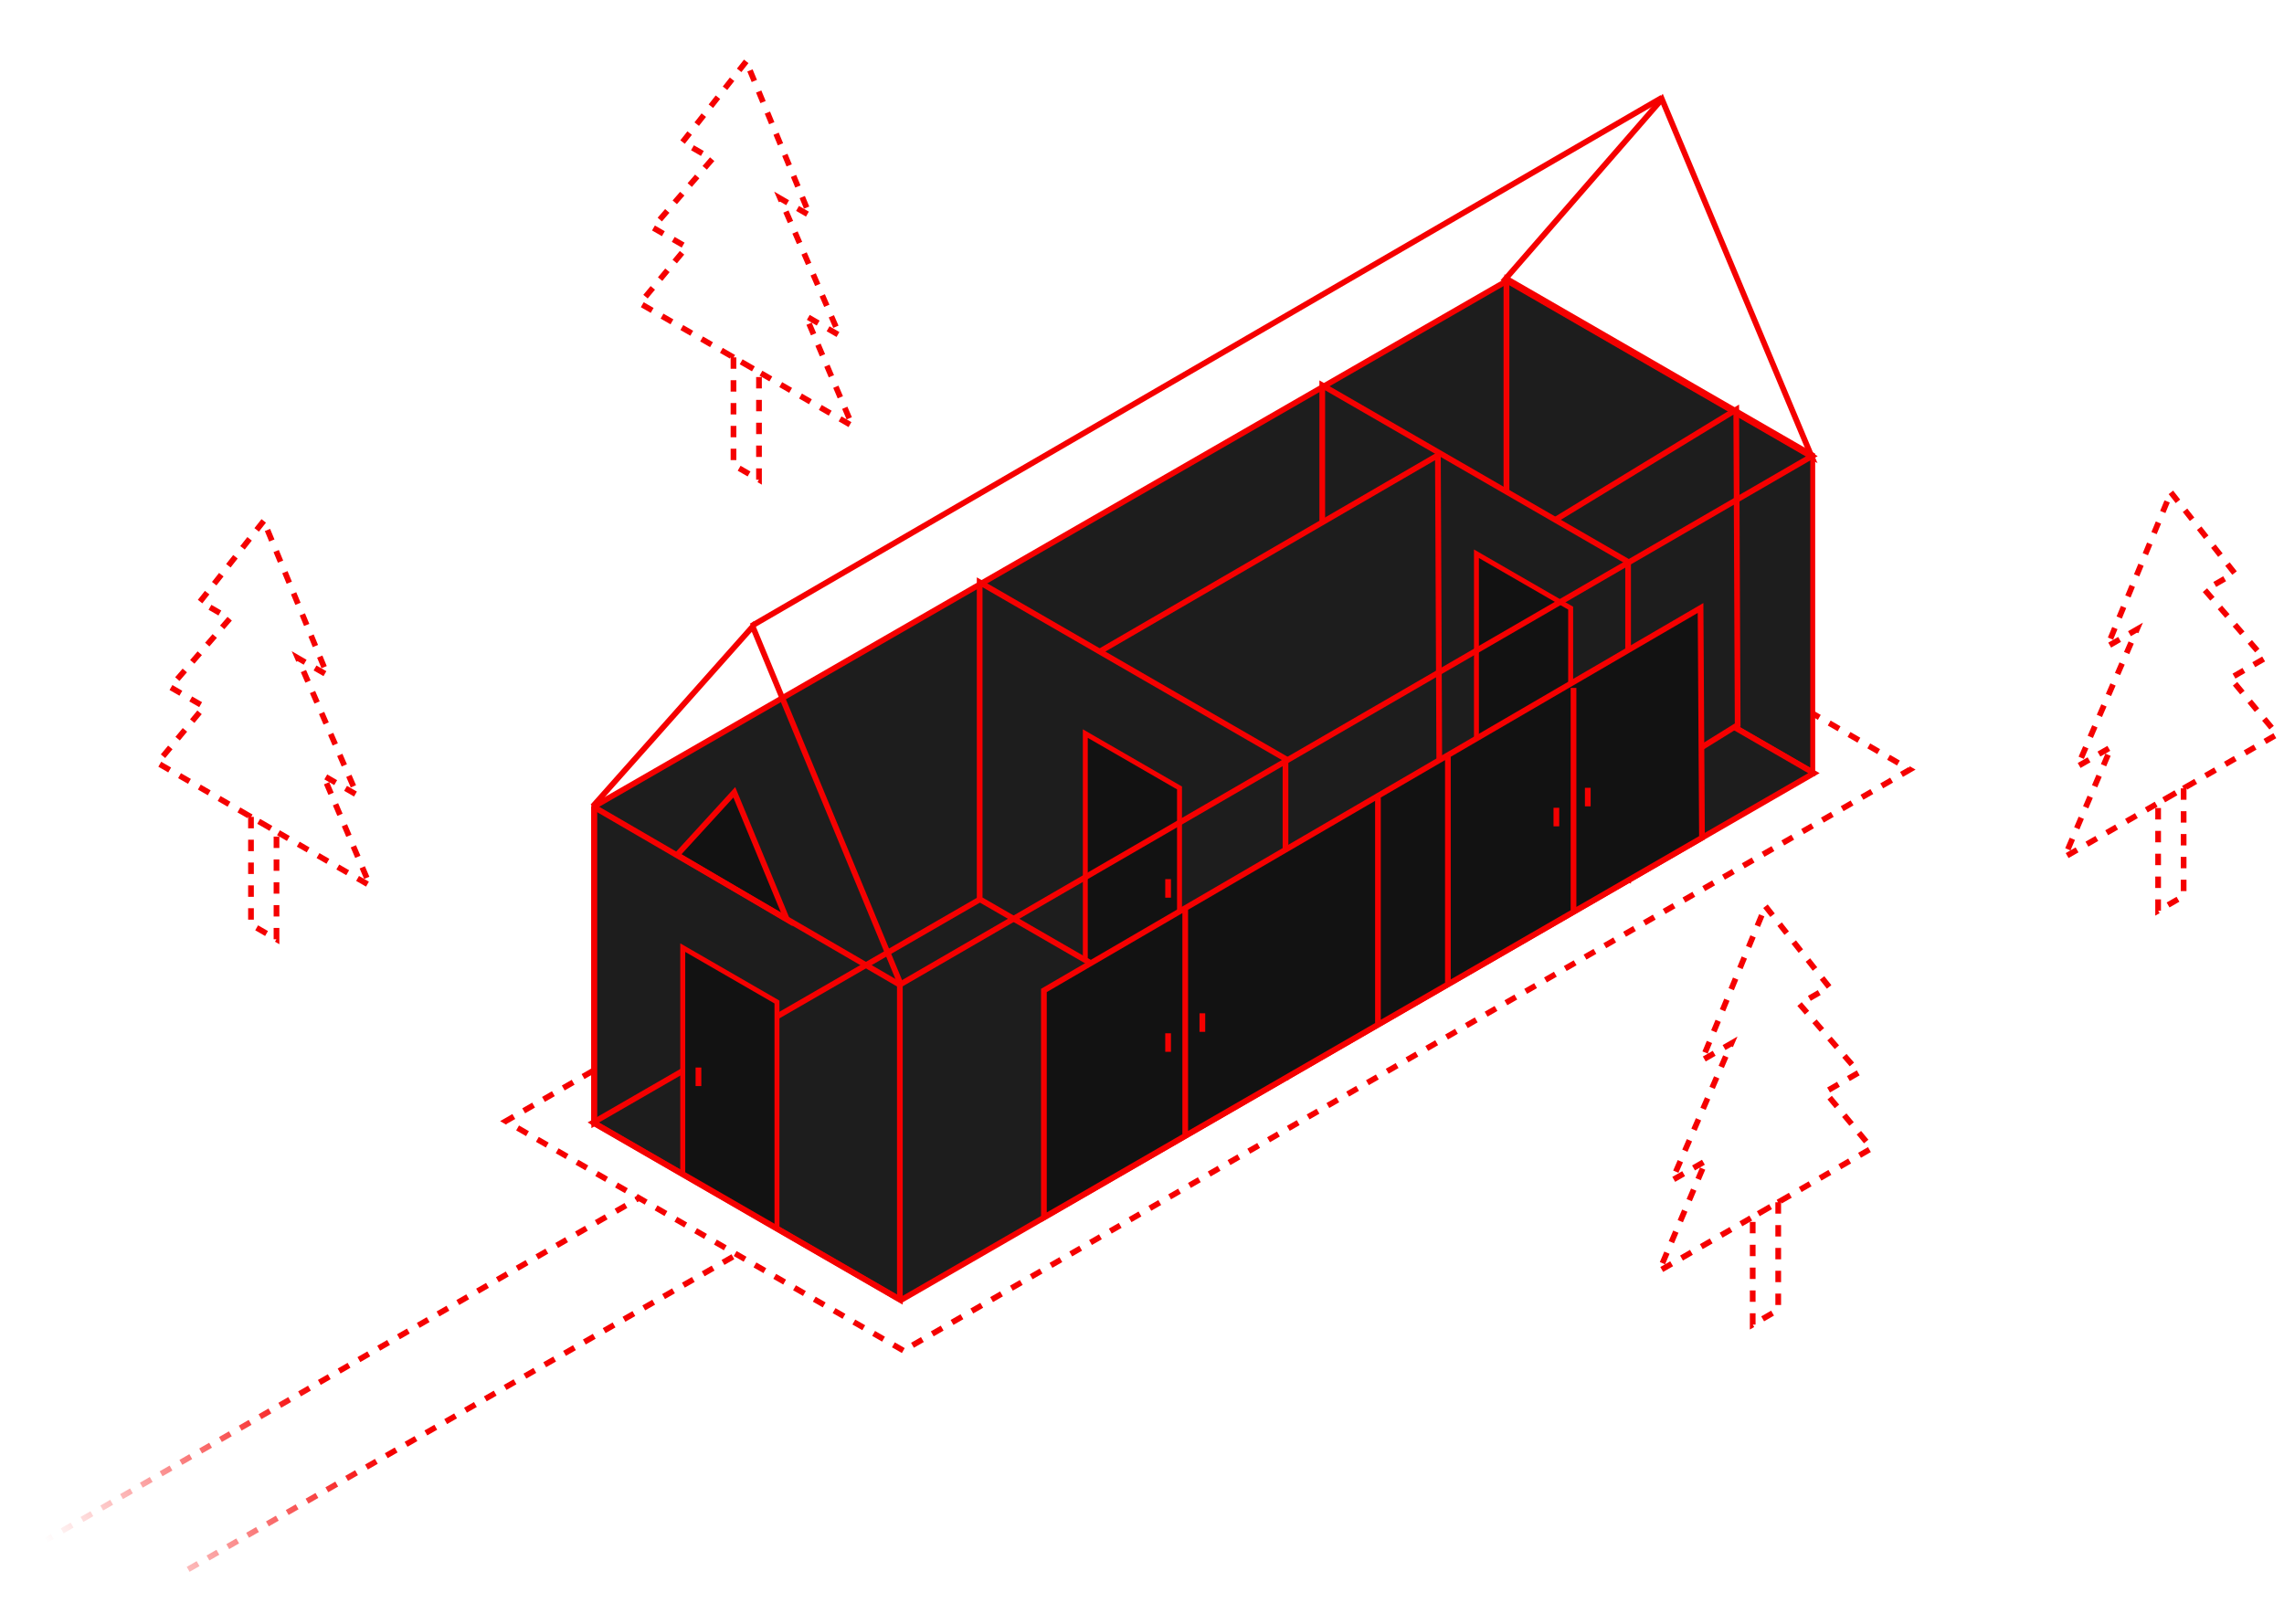<svg width="800" height="569" viewBox="0 0 800 569" fill="none" xmlns="http://www.w3.org/2000/svg">
<path d="M316.396 473.162L177.166 392.784L529.723 189.25L668.953 269.628L316.396 473.162Z" stroke="#F50000" stroke-width="2" stroke-dasharray="4 4"/>
<path d="M208.141 393.5V282.5L527.641 98.5V209.5L208.141 393.5Z" fill="#1D1D1D" stroke="#F50000" stroke-width="2"/>
<rect width="123.695" height="111.019" transform="matrix(0.866 0.5 3.18907e-05 1 527.809 97.59)" fill="#1D1D1D" stroke="#F50000" stroke-width="2"/>
<path d="M315.58 455.47L207.812 393.254L527.58 208.65L635.348 270.866L315.58 455.47Z" fill="#1D1D1D" stroke="#F50000" stroke-width="2"/>
<path d="M1 548.327L223.887 419.653M65.906 549.813L258.181 439.451" stroke="url(#paint0_linear_295_592)" stroke-width="2" stroke-dasharray="4 4"/>
<path d="M207.642 282.5L263.641 219.5L315.142 344" stroke="#F50000" stroke-width="2"/>
<path d="M257.195 277.579L237.14 299.5L275.638 322.164L257.195 277.579Z" fill="#121212" stroke="#F50000" stroke-width="2"/>
<path d="M263.156 219.35L582.147 34.195" stroke="#F50000" stroke-width="2"/>
<path d="M582.113 34.742L527.141 97.916L634.535 159.925L582.113 34.742Z" stroke="#F50000" stroke-width="2"/>
<path d="M208.063 282.47L208.065 337.98L208.067 393.489L315.188 455.34L315.184 344.321" stroke="#F50000" stroke-width="2"/>
<path d="M544.141 294V182.5L608.141 143.5L608.641 254L544.141 294Z" fill="#1D1D1D" stroke="#F50000" stroke-width="2"/>
<path d="M570.265 307.87L570.262 196.851L463.141 135L463.142 190.509L463.144 246.019L570.265 307.87Z" fill="#1D1D1D" stroke="#F50000" stroke-width="2"/>
<rect width="38.107" height="79.171" transform="matrix(0.866 0.5 3.18907e-05 1 239.141 332)" fill="#121212" stroke="#F50000" stroke-width="2"/>
<path d="M244.641 374V380.5" stroke="#F50000" stroke-width="2"/>
<path d="M385.641 338.5V228L503.641 159.5L504.141 270L385.641 338.5Z" fill="#1D1D1D" stroke="#F50000" stroke-width="2"/>
<path d="M450.265 376.87L450.262 265.851L343.141 204L343.142 259.509L343.144 315.019L450.265 376.87Z" fill="#1D1D1D" stroke="#F50000" stroke-width="2"/>
<rect width="38.107" height="79.171" transform="matrix(0.866 0.5 3.18907e-05 1 380.141 257)" fill="#121212" stroke="#F50000" stroke-width="2"/>
<rect width="38.107" height="79.171" transform="matrix(0.866 0.5 3.18907e-05 1 517.141 194)" fill="#121212" stroke="#F50000" stroke-width="2"/>
<path d="M365.641 426.5V347L415.141 318.161L482.641 278.835L507.141 264.561L595.641 213L596.141 293.5L551.141 319.465L507.141 344.854L482.641 358.99L415.141 397.938L365.641 426.5Z" fill="#121212"/>
<path d="M415.141 318.161L365.641 347V426.5L415.141 397.938M415.141 318.161V397.938M415.141 318.161L482.641 278.835M415.141 397.938L482.641 358.99M482.641 278.835V358.99M482.641 278.835L507.141 264.561M482.641 358.99L507.141 344.854M507.141 264.561L595.641 213L596.141 293.5L551.141 319.465M507.141 264.561V304.707V344.854M507.141 344.854L551.141 319.465M551.141 241V319.465" stroke="#F50000" stroke-width="2"/>
<path d="M207.641 282.5L315.142 345L634.677 159.805L526.909 97.59" stroke="#F50000" stroke-width="2"/>
<path d="M92.376 182.499L70.081 210.764L80.462 216.758L59.656 240.741L71.526 247.595L55.144 267.276L129.614 310.274L113.229 271.674L125.1 278.528L104.292 230.518L114.673 236.512L92.376 182.499ZM87.911 286.195L87.912 323.905L96.848 329.065L96.847 291.355L87.911 286.195Z" stroke="#F50000" stroke-width="2" stroke-dasharray="4 4"/>
<path d="M261.375 21.499L239.081 49.764L249.462 55.758L228.656 79.741L240.526 86.595L224.144 106.276L298.614 149.274L282.229 110.674L294.1 117.528L273.292 69.518L283.673 75.512L261.375 21.499ZM256.911 125.195L256.912 162.905L265.848 168.065L265.847 130.355L256.911 125.195Z" stroke="#F50000" stroke-width="2" stroke-dasharray="4 4"/>
<path d="M760.38 172.499L782.675 200.764L772.294 206.758L793.1 230.741L781.229 237.595L797.612 257.276L723.142 300.274L739.526 261.674L727.656 268.528L748.464 220.518L738.083 226.512L760.38 172.499ZM764.845 276.195L764.844 313.905L755.908 319.065L755.909 281.355L764.845 276.195Z" stroke="#F50000" stroke-width="2" stroke-dasharray="4 4"/>
<path d="M618.38 317.499L640.675 345.764L630.294 351.758L651.1 375.741L639.229 382.595L655.612 402.276L581.142 445.274L597.526 406.674L585.656 413.528L606.464 365.518L596.083 371.512L618.38 317.499ZM622.845 421.195L622.844 458.905L613.908 464.065L613.909 426.355L622.845 421.195Z" stroke="#F50000" stroke-width="2" stroke-dasharray="4 4"/>
<path d="M409.141 362V368.5" stroke="#F50000" stroke-width="2"/>
<path d="M421.141 355V361.5" stroke="#F50000" stroke-width="2"/>
<path d="M409.141 308V314.5" stroke="#F50000" stroke-width="2"/>
<path d="M545.141 283V289.5" stroke="#F50000" stroke-width="2"/>
<path d="M556.141 276V282.5" stroke="#F50000" stroke-width="2"/>
<defs>
<linearGradient id="paint0_linear_295_592" x1="112.443" y1="483.99" x2="33.893" y2="558.642" gradientUnits="userSpaceOnUse">
<stop stop-color="#F50000"/>
<stop offset="1" stop-color="#F50000" stop-opacity="0"/>
</linearGradient>
</defs>
</svg>
